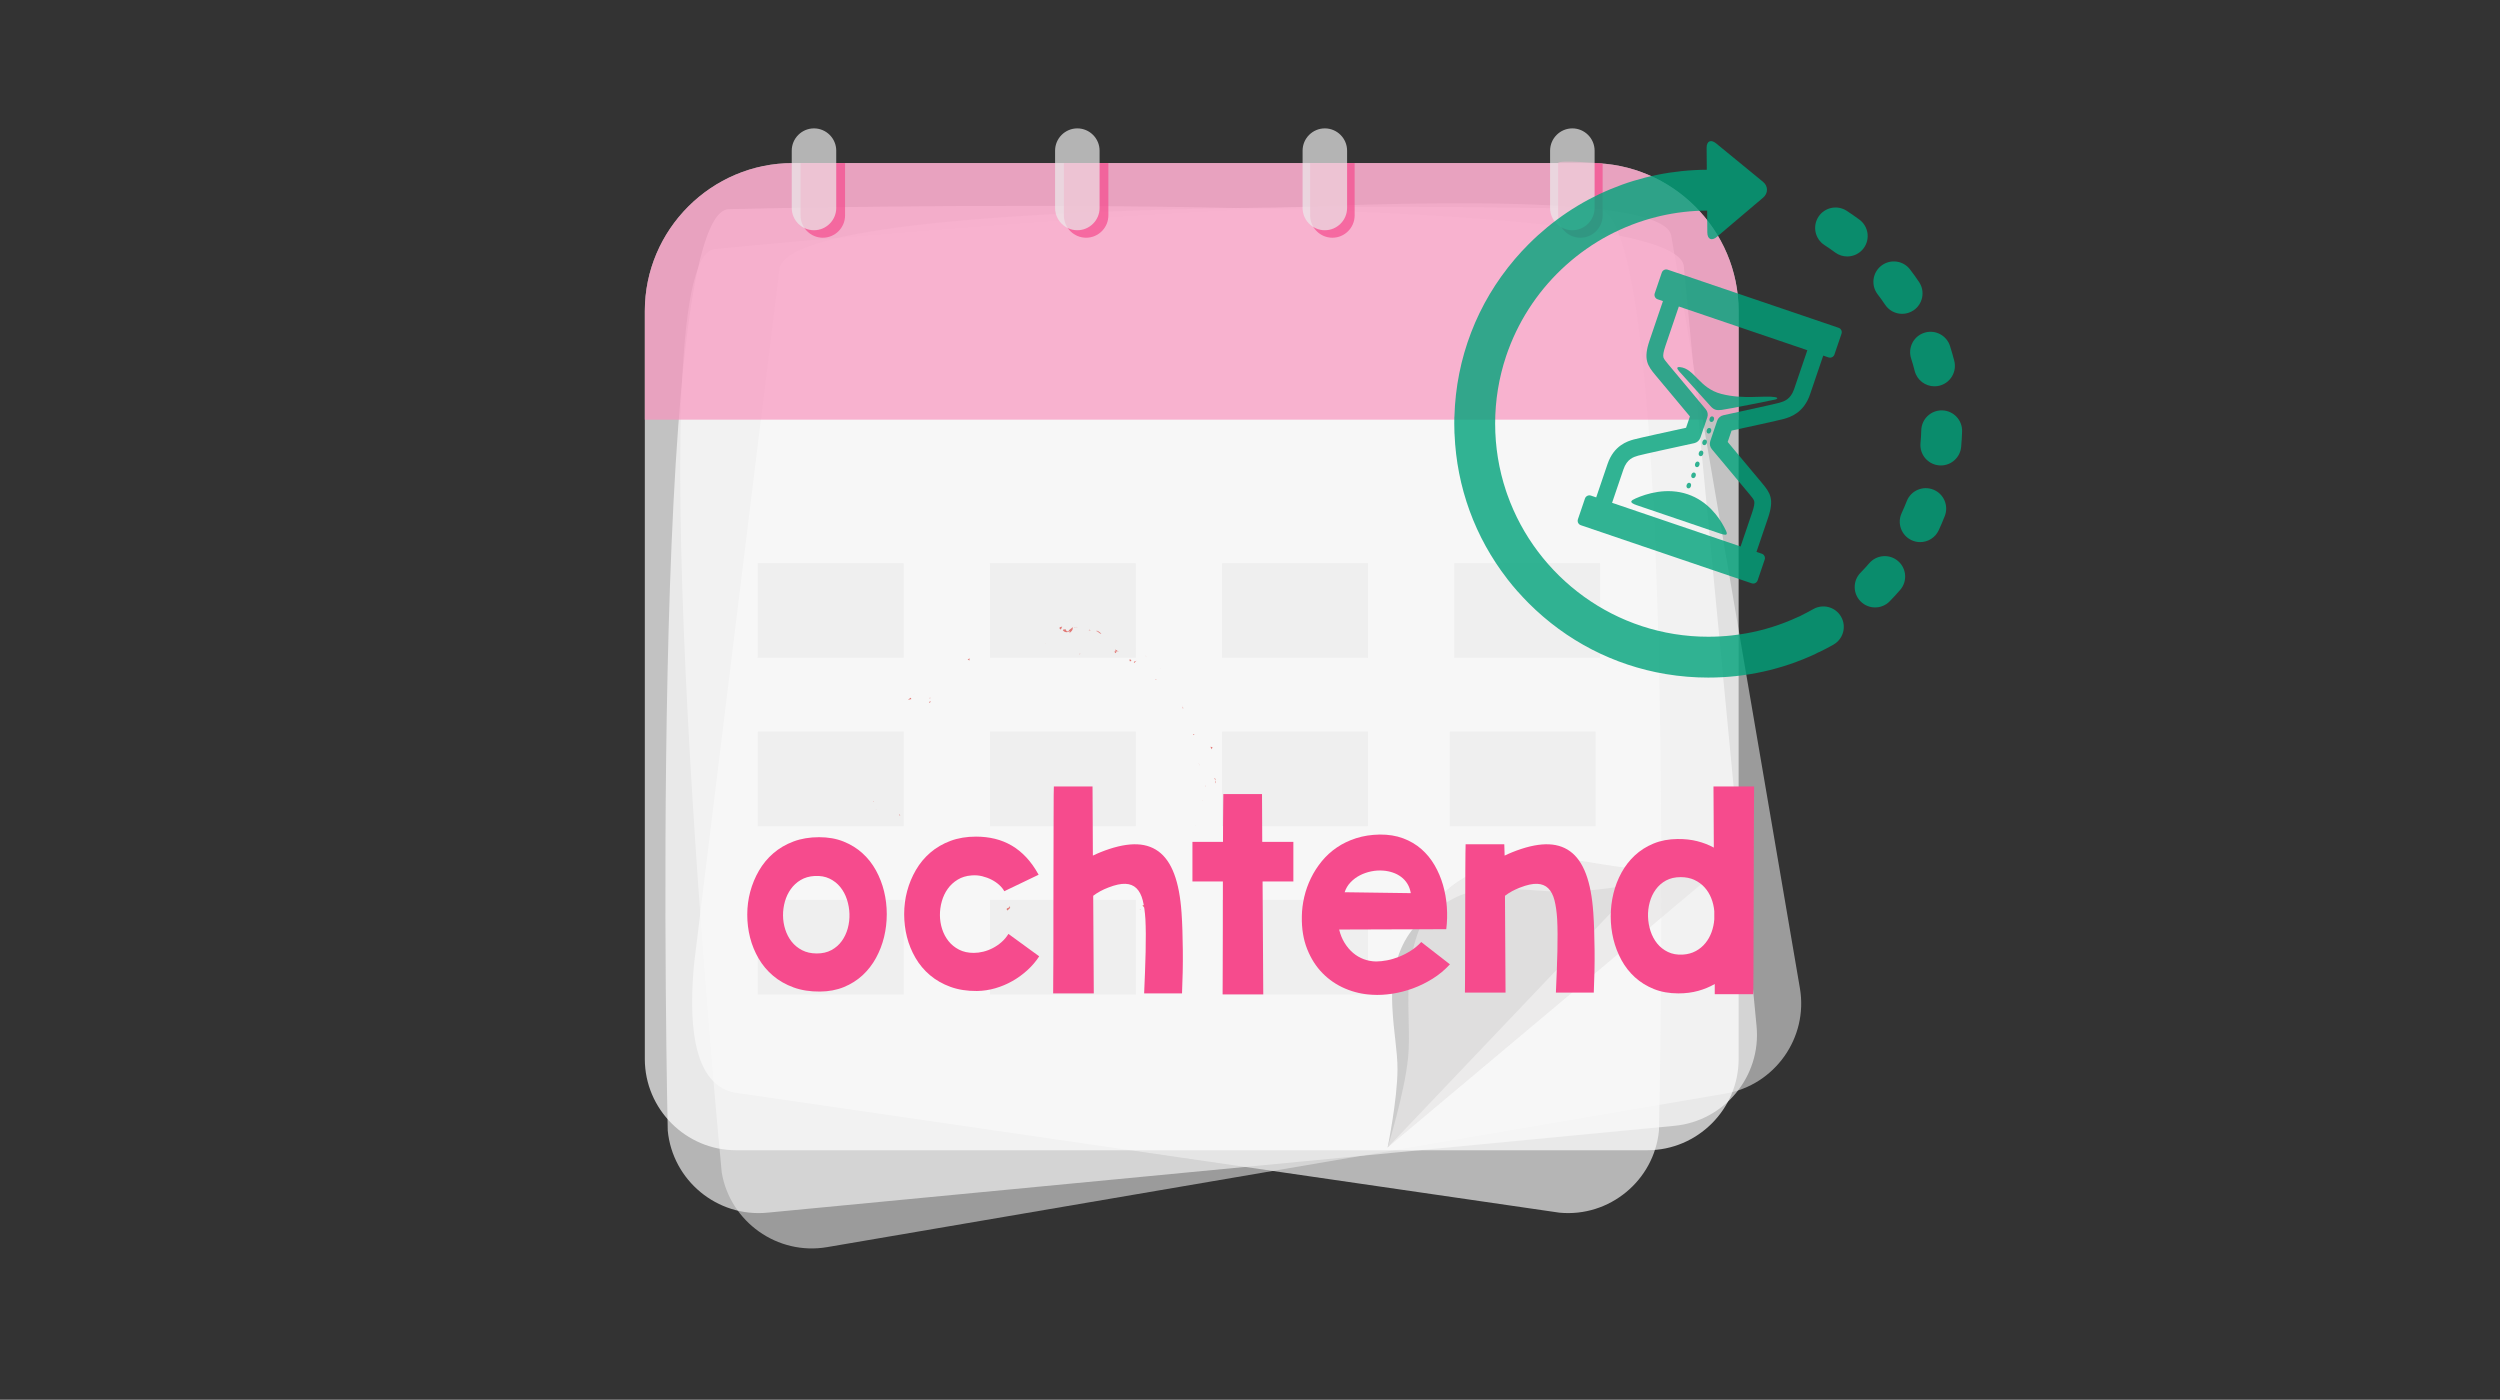 <svg version="1.1" xmlns="http://www.w3.org/2000/svg" xmlns:xlink="http://www.w3.org/1999/xlink" viewBox="0 0 768 430" enable-background="new 0 0 768 430" xml:space="preserve">
<rect x="0" y="0" width="768" height="430" fill="#333333" stroke="none"/>
<g id="Layer_3">
	<path opacity="0.7" fill="#C8C8C8" d="M530.031,335.94L254.07,383.12c-15.195,2.597-29.752-7.708-32.349-22.904
		c0,0-27.024-279.427-2.386-283.639c0,0,289.861-28.808,294.075-4.169l39.523,231.184
		C555.532,318.785,545.226,333.343,530.031,335.94z"/>
	<path opacity="0.7" fill="#EDEDED" d="M514.389,345.851l-278.691,26.684c-15.344,1.47-29.101-9.883-30.569-25.228
		c0,0-6.329-280.66,18.554-283.042c0,0,291.197-7.337,293.58,17.545l22.354,233.472
		C541.086,330.625,529.732,344.383,514.389,345.851z"/>
	<path opacity="0.7" fill="#EDEDED" d="M227.018,335.842l252.045,36.692c15.344,1.47,29.102-9.883,30.571-25.228
		c0,0,6.327-280.66-18.555-283.042c0,0-249.279-6.368-251.661,18.514L213.24,295.885
		C211.771,311.229,211.674,334.372,227.018,335.842z"/>
	<path opacity="0.7" fill="#FFFFFF" d="M506.08,353.354H226.115c-15.415,0-28.027-12.611-28.027-28.027V95.544
		c0-24.996,20.453-45.447,45.447-45.447H488.66c24.995,0,45.447,20.451,45.447,45.447v229.782
		C534.107,340.742,521.494,353.354,506.08,353.354z"/>
	<path opacity="0.7" fill="#F995BE" d="M534.107,128.917h-336.02V95.544c0-24.996,20.452-45.447,45.447-45.447h245.124
		c24.996,0,45.448,20.451,45.448,45.447V128.917z"/>
	<path opacity="0.7" fill="#F64B8D" d="M252.769,73.03L252.769,73.03c-3.76,0-6.836-3.077-6.836-6.835V50.097h13.67v16.099
		C259.604,69.954,256.529,73.03,252.769,73.03z"/>
	<path opacity="0.7" fill="#F64B8D" d="M333.656,73.03L333.656,73.03c-3.759,0-6.835-3.077-6.835-6.835V50.097h13.671v16.099
		C340.491,69.954,337.415,73.03,333.656,73.03z"/>
	<path opacity="0.7" fill="#F64B8D" d="M409.311,73.03L409.311,73.03c-3.76,0-6.836-3.077-6.836-6.835V50.097h13.671v16.099
		C416.146,69.954,413.069,73.03,409.311,73.03z"/>
	<path opacity="0.7" fill="#F64B8D" d="M485.495,73.03L485.495,73.03c-3.758,0-6.834-3.077-6.834-6.835c0,0,0-14.919,0-16.099
		c0-1.081,13.67,0.147,13.67,0.147v15.951C492.331,69.954,489.255,73.03,485.495,73.03z"/>
	<path opacity="0.7" fill="#EBEBEB" d="M330.958,70.729L330.958,70.729c-3.759,0-6.835-3.077-6.835-6.835v-17.62
		c0-3.759,3.076-6.835,6.835-6.835l0,0c3.759,0,6.835,3.076,6.835,6.835v17.62C337.793,67.653,334.717,70.729,330.958,70.729z"/>
	<path opacity="0.7" fill="#EBEBEB" d="M406.992,70.729L406.992,70.729c-3.76,0-6.836-3.077-6.836-6.835v-17.62
		c0-3.759,3.076-6.835,6.836-6.835l0,0c3.76,0,6.834,3.076,6.834,6.835v17.62C413.826,67.653,410.752,70.729,406.992,70.729z"/>
	<path opacity="0.7" fill="#EBEBEB" d="M483.024,70.729L483.024,70.729c-3.759,0-6.834-3.077-6.834-6.835v-17.62
		c0-3.759,3.075-6.835,6.834-6.835l0,0c3.76,0,6.837,3.076,6.837,6.835v17.62C489.861,67.653,486.784,70.729,483.024,70.729z"/>
	<path opacity="0.7" fill="#BABABA" d="M505.76,268.926l-79.481,83.573c0,0,3.007-14.714,3.03-23.959
		c0.014-5.875-1.186-10.996-1.591-19.432c-1.133-23.661,12.569-29.688,19.038-33.189c9.921-5.374,26.189-1.397,35.998-2.034
		C486.897,273.615,502.668,272.925,505.76,268.926z"/>
	<path opacity="0.7" fill="#E7E6E6" d="M532.09,263.667l-105.812,88.832c0,0,5.262-16.893,6.297-27.72
		c0.658-6.877-0.244-13.016,0.184-22.94c1.201-27.844,18.527-33.341,26.779-36.708c12.655-5.16,32.016,1.351,44.021,1.722
		C508.627,267.009,527.891,268,532.09,263.667z"/>
	<rect x="232.765" y="173.021" opacity="0.7" fill="#EBEBEB" width="44.822" height="29.059"/>
	<rect x="232.765" y="224.741" opacity="0.7" fill="#EBEBEB" width="44.822" height="29.06"/>
	<rect x="304.093" y="224.741" opacity="0.7" fill="#EBEBEB" width="44.821" height="29.06"/>
	<rect x="375.42" y="224.741" opacity="0.7" fill="#EBEBEB" width="44.822" height="29.06"/>
	<rect x="445.371" y="224.741" opacity="0.7" fill="#EBEBEB" width="44.822" height="29.06"/>
	<rect x="232.765" y="276.462" opacity="0.7" fill="#EBEBEB" width="44.822" height="29.058"/>
	<rect x="304.093" y="276.462" opacity="0.7" fill="#EBEBEB" width="44.821" height="29.058"/>
	<rect x="375.42" y="276.462" opacity="0.7" fill="#EBEBEB" width="44.822" height="29.058"/>
	<rect x="304.093" y="173.021" opacity="0.7" fill="#EBEBEB" width="44.821" height="29.059"/>
	<rect x="375.42" y="173.021" opacity="0.7" fill="#EBEBEB" width="44.822" height="29.059"/>
	<rect x="446.748" y="173.021" opacity="0.7" fill="#EBEBEB" width="44.821" height="29.059"/>
	<path opacity="0.7" fill="#EBEBEB" d="M250.056,70.729L250.056,70.729c-3.758,0-6.834-3.077-6.834-6.835v-17.62
		c0-3.759,3.076-6.835,6.834-6.835l0,0c3.76,0,6.836,3.076,6.836,6.835v17.62C256.892,67.653,253.815,70.729,250.056,70.729z"/>
	<g opacity="0.7">
		<g>
			<path fill="#DC4844" d="M325.577,192.675c-0.168,0.218-0.101,0.726,0.356,0.652l0.367-0.842L325.577,192.675z"/>
			<path fill="#DC4844" d="M328.489,194.483c0.28-0.185,0.592-0.43,0.807-0.742c0.214-0.311,0.332-0.681,0.206-1.094
				c-0.316,0.377-0.492,0.477-0.676,0.596c-0.184,0.12-0.376,0.267-0.703,0.731c-0.455,0.06-0.756-0.345-0.656-0.655
				c-0.089,0.105-0.259,0.036-0.445,0.021c-0.186-0.018-0.386,0.003-0.522,0.267c0.547,0.688,1.255,0.79,2.083,0.309
				C328.726,194.12,328.542,194.328,328.489,194.483z"/>
			<path fill="#DC4844" d="M363.232,216.984l-0.066-0.28C363.159,216.796,363.186,216.891,363.232,216.984z"/>
			<path fill="#DC4844" d="M370.344,241.603c-0.029-0.197-0.117-0.278-0.196-0.284C370.211,241.5,370.271,241.647,370.344,241.603z"
				/>
			<path fill="#DC4844" d="M369.311,245.955c0.032-0.091,0.047-0.168,0.072-0.251C369.297,245.796,369.248,245.892,369.311,245.955z
				"/>
			<path fill="#DC4844" d="M363.232,216.984c0,0,0.04,0.183,0.081,0.363c0.035,0.183,0.07,0.366,0.07,0.366
				C363.646,217.604,363.374,217.298,363.232,216.984z"/>
			<path fill="#DC4844" d="M334.848,193.458c-0.162,0.006-0.307,0.055-0.446,0.132c0.134-0.009,0.262-0.012,0.392-0.005
				C334.81,193.54,334.825,193.502,334.848,193.458z"/>
			<path fill="#DC4844" d="M355.294,208.794l-0.153-0.142c-0.112,0.031-0.235,0.082-0.365,0.146c0,0,0.13-0.003,0.26-0.005
				C355.167,208.794,355.294,208.794,355.294,208.794z"/>
			<path fill="#DC4844" d="M348.299,203.645c0.149,0.132,0.598-0.449,0.835-0.677c-0.258,0.193-0.459,0.236-0.635,0.19
				C348.423,203.275,348.356,203.43,348.299,203.645z"/>
			<path fill="#DC4844" d="M336.105,196.839c0,0-0.066,0.007-0.134,0.013c-0.067,0.008-0.134,0.017-0.134,0.017
				C335.908,196.855,336.022,196.854,336.105,196.839z"/>
			<path fill="#DC4844" d="M359.478,213.388c-0.074,0.081-0.128,0.166-0.15,0.228C359.397,213.557,359.445,213.478,359.478,213.388z
				"/>
			<path fill="#DC4844" d="M321.106,197.709c-0.003,0.052,0.011,0.084,0.011,0.13C321.166,197.761,321.178,197.708,321.106,197.709z
				"/>
			<path fill="#DC4844" d="M331.851,200.742l-0.144,0.045c-0.009,0.14-0.02,0.276-0.014,0.412L331.851,200.742z"/>
			<path fill="#DC4844" d="M367.231,253.565c0.013-0.012,0.014-0.018,0.022-0.031C367.22,253.317,367.207,253.434,367.231,253.565z"
				/>
			<path fill="#DC4844" d="M310.021,278.253c0.324,0.42-0.058,0.544-0.394,0.678c-0.334,0.137-0.627,0.294-0.1,0.812
				c-0.021-0.153,0.332-0.353,0.574-0.606C310.344,278.883,310.472,278.588,310.021,278.253z"/>
			<path fill="#DC4844" d="M335.065,193.605c0.126,0.018,0.254,0.045,0.378,0.085C335.278,193.623,335.161,193.596,335.065,193.605z
				"/>
			<path fill="#DC4844" d="M309.527,279.742l0,0.008l0.11,0.101C309.591,279.806,309.566,279.78,309.527,279.742z"/>
			<path fill="#DC4844" d="M360.148,269.812c0.125,0.05,0.245,0.053,0.364,0.05C360.449,269.823,360.351,269.799,360.148,269.812z"
				/>
			<path fill="#DC4844" d="M367.365,258.418l-0.204,0.288C367.269,258.602,367.326,258.506,367.365,258.418z"/>
			<path fill="#DC4844" d="M356.165,275.506c-0.175,0.069-0.286,0.028-0.416,0.257c0.042,0.015,0.076,0.021,0.115,0.023
				C355.87,275.652,355.933,275.544,356.165,275.506z"/>
			<path fill="#DC4844" d="M350.111,279.273c0.057,0.037,0.121,0.056,0.181,0.085c0.06-0.041,0.132-0.086,0.194-0.125
				L350.111,279.273z"/>
			<path fill="#DC4844" d="M297.242,202.508c0.237,0.139,0.415,0.318,0.569,0.503C297.522,202.561,298.599,202.006,297.242,202.508z
				"/>
			<path fill="#DC4844" d="M334.758,193.858c0.088-0.169,0.176-0.243,0.307-0.253c-0.092-0.013-0.183-0.019-0.272-0.021
				C334.746,193.685,334.717,193.784,334.758,193.858z"/>
			<path fill="#DC4844" d="M359.593,280.156c0,0-0.287,0.195-0.574,0.391c-0.144,0.097-0.286,0.195-0.398,0.264
				c-0.111,0.068-0.185,0.114-0.185,0.114C358.796,280.757,359.205,280.464,359.593,280.156z"/>
			<path fill="#DC4844" d="M269.23,248.897l-0.167-0.271C269.08,248.744,269.129,248.842,269.23,248.897z"/>
			<path fill="#DC4844" d="M355.021,283.275c-0.346-0.105-0.648-0.111-0.931-0.069c-0.024,0.078-0.06,0.151-0.054,0.244
				L355.021,283.275z"/>
			<path fill="#DC4844" d="M297.816,203.019c-0.003-0.002-0.005-0.007-0.005-0.007S297.812,203.017,297.816,203.019z"/>
			<path fill="#DC4844" d="M280.654,213.386c-0.004-0.006-0.008-0.009-0.009-0.011c0.173-0.178,0.318-0.333,0.415-0.427
				C280.972,213.035,280.856,213.163,280.654,213.386z M278.911,215.062c0.229-0.188,0.488-0.448,0.768-0.715
				c0.236,0.124,0.349,0.375,0.167,0.531c-0.011-0.105-0.145-0.089-0.325-0.03C279.341,214.908,279.114,215.007,278.911,215.062z
				 M285.865,215.632c-0.197,0.294-0.375,0.253-0.505,0.166c0.116-0.11,0.244-0.25,0.407-0.442
				c-0.009-0.028-0.013-0.064-0.024-0.095C285.804,215.392,285.855,215.517,285.865,215.632z"/>
			<path fill="#DC4844" d="M285.762,214.5c0.03-0.043,0.034-0.084,0.082-0.13c-0.096-0.008-0.183-0.01-0.265-0.004
				c0.014,0.089,0.027,0.176,0.043,0.257C285.669,214.581,285.718,214.538,285.762,214.5z"/>
			<path fill="#DC4844" d="M363.153,216.654l0.013,0.05c0.002-0.05,0.005-0.095,0.03-0.142
				C363.184,216.609,363.166,216.622,363.153,216.654z"/>
			<polygon fill="#DC4844" points="268.246,246.273 268.428,246.234 268.226,246.051 			"/>
			<path fill="#DC4844" d="M356.599,205.5c0.023-0.065,0.031-0.147-0.006-0.254C356.566,205.288,356.579,205.386,356.599,205.5z"/>
			<path fill="#DC4844" d="M352.245,201.905l-0.517-0.666C351.934,201.557,352.103,201.757,352.245,201.905z"/>
			<path fill="#DC4844" d="M348.755,199.263c-0.112,0.083-0.173,0.159-0.23,0.229c0.002,0.003,0.004,0.004,0.005,0.008
				L348.755,199.263z"/>
			<path fill="#DC4844" d="M372.093,259.727c-0.017,0.06-0.025,0.118-0.024,0.176C372.07,260.33,372.107,260.05,372.093,259.727z"/>
			<path fill="#DC4844" d="M372.996,239.086c0.147,0.207,0.292,0.409,0.392,0.631C373.417,239.35,373.41,239.064,372.996,239.086z"
				/>
			<path fill="#DC4844" d="M359.72,280.07c-0.001-0.005-0.004-0.005-0.005-0.012c-0.041,0.036-0.08,0.063-0.122,0.098L359.72,280.07
				z"/>
			<path fill="#DC4844" d="M373.421,240.671c0.128-0.371,0.092-0.677-0.033-0.954C373.362,240.02,373.294,240.375,373.421,240.671z"
				/>
			<path fill="#DC4844" d="M330.995,192.645l-0.206-0.063c-0.003,0.048-0.021,0.085-0.042,0.112L330.995,192.645z"/>
			<path fill="#DC4844" d="M330.748,192.694l-0.246,0.049C330.609,192.76,330.703,192.77,330.748,192.694z"/>
			<path fill="#DC4844" d="M329.985,192.863c0,0,0.129-0.03,0.258-0.061c0.064-0.015,0.129-0.03,0.177-0.042
				c0.049-0.01,0.081-0.017,0.081-0.017C330.333,192.717,330.124,192.67,329.985,192.863z"/>
			<path fill="#DC4844" d="M336.623,194.186l0.135-0.24C336.708,193.991,336.664,194.068,336.623,194.186z"/>
			<path fill="#DC4844" d="M338.338,194.608c-0.382-0.178-0.854-0.842-1.47-0.851l-0.11,0.188c0.188-0.153,0.458,0.095,0.743,0.336
				C337.785,194.526,338.081,194.763,338.338,194.608z"/>
			<path fill="#DC4844" d="M343.772,200.268c0,0-0.292-0.197-0.582-0.394c-0.144-0.101-0.294-0.192-0.405-0.263
				c-0.111-0.071-0.186-0.118-0.186-0.118c0.108,0.356,0.239,0.828-0.36,0.641c0.312,0.365,0.459,0.501,0.533,0.52
				c0.076,0.016,0.081-0.095,0.096-0.226C342.9,200.167,342.976,199.827,343.772,200.268z"/>
			<path fill="#DC4844" d="M347.354,202.639c-0.701-0.262-0.199,0.36-0.315,0.476C347.568,203.129,347.703,203.134,347.354,202.639z
				"/>
			<path fill="#DC4844" d="M367.109,225.446l-0.648,0.176C366.755,226.11,366.706,225.533,367.109,225.446z"/>
			<polygon fill="#DC4844" points="372.238,230.194 372.486,229.515 371.825,229.398 			"/>
			<polygon fill="#DC4844" points="368.346,234.658 368.212,234.438 368.603,235.308 			"/>
			<path fill="#DC4844" d="M350.974,278.159l0.515,0.663c0.135-0.144,0.104-0.439-0.005-0.626c-0.055-0.094-0.131-0.162-0.216-0.177
				C351.18,278.005,351.079,278.039,350.974,278.159z"/>
			<path fill="#DC4844" d="M329.671,282.092c-0.233-0.419-0.855-0.704-1.265-0.324C328.911,281.853,329.407,282.188,329.671,282.092
				z"/>
			<polygon fill="#DC4844" points="276.224,250.391 276.625,250.694 276.139,250.02 			"/>
		</g>
	</g>
</g>
<g id="Layer_5">
	<g opacity="0.8">
		<path fill="#00A27A" d="M548.046,128.677c1.807-0.522,6.035-1.747,8-7.527l4.05-11.909l1.629,0.554
			c0.745,0.253,1.563-0.149,1.816-0.895l2.173-6.389c0.253-0.746-0.149-1.563-0.896-1.816L512.32,82.844
			c-0.745-0.253-1.563,0.149-1.816,0.895l-2.173,6.389c-0.253,0.745,0.15,1.563,0.896,1.816l1.629,0.554l-4.122,12.125
			c-1.947,5.725-0.659,7.658,1.783,10.583l10.623,12.722l-1.184,3.482c-4.064,0.882-14.688,3.197-16.118,3.61
			c-1.805,0.522-6.034,1.746-8,7.527l-3.486,10.253l-1.629-0.554c-0.745-0.253-1.563,0.149-1.817,0.895l-2.172,6.389
			c-0.254,0.746,0.149,1.562,0.895,1.816l52.498,17.85c0.746,0.254,1.562-0.149,1.816-0.895l2.172-6.388
			c0.255-0.746-0.148-1.563-0.895-1.816l-1.628-0.554l3.56-10.471c1.947-5.724,0.66-7.657-1.783-10.582l-10.623-12.721l1.184-3.482
			C535.993,131.405,546.615,129.091,548.046,128.677z M525.86,137.962l11.552,13.833c0.887,1.062,1.355,1.642,1.483,2.172
			c0.153,0.637-0.052,1.765-0.624,3.447l-3.561,10.47l-39.479-13.424l3.486-10.253c1.101-3.237,3.096-3.814,4.553-4.235
			c1.139-0.329,10.91-2.472,17.2-3.832c0.884-0.192,1.604-0.833,1.896-1.689l2.119-6.234c0.289-0.851,0.114-1.792-0.461-2.482
			l-11.518-13.79l-0.034-0.042c-0.887-1.062-1.356-1.641-1.483-2.171c-0.152-0.637,0.051-1.764,0.623-3.447l4.123-12.125
			l39.48,13.424l-4.05,11.909c-1.101,3.236-3.096,3.814-4.552,4.235c-1.139,0.329-10.91,2.472-17.201,3.832
			c-0.884,0.191-1.604,0.832-1.895,1.689l-2.119,6.233C525.109,136.332,525.285,137.272,525.86,137.962z"/>
		<path fill="#00A27A" d="M528.907,125.923c2.354-0.292,16.647-3.225,16.647-3.225s1.139-0.467-0.278-0.706
			c-3.358-0.566-9.614,0.79-16.471-0.976s-8.263-7.826-12.718-8.239c-0.971-0.09-1.11,0.294-0.261,1.278
			c0.847,0.984,8.568,9.521,9.632,10.695C526.521,125.925,527.29,126.124,528.907,125.923z"/>
		<path fill="#00A27A" d="M502.493,153.104c-1.47,0.65-2.262,1.215,0.314,2.09c2.1,0.714,23.122,7.862,25.795,8.771
			c2.671,0.908,1.943-0.349,1.096-1.968c-1.635-3.126-5.078-8.066-11.219-10.154C512.049,149.656,505.768,151.655,502.493,153.104z"
			/>
		
			<ellipse transform="matrix(0.322 -0.947 0.947 0.322 234.368 585.289)" fill="#00A27A" cx="525.92" cy="128.973" rx="0.88" ry="0.69"/>
		
			<ellipse transform="matrix(0.322 -0.947 0.947 0.322 230.682 586.668)" fill="#00A27A" cx="524.774" cy="132.342" rx="0.881" ry="0.689"/>
		
			<ellipse transform="matrix(-0.322 0.947 -0.947 -0.322 820.78 -316.29)" fill="#00A27A" cx="523.628" cy="135.711" rx="0.881" ry="0.69"/>
		
			<ellipse transform="matrix(-0.322 0.947 -0.947 -0.322 822.496 -310.726)" fill="#00A27A" cx="522.484" cy="139.08" rx="0.88" ry="0.689"/>
		
			<ellipse transform="matrix(-0.322 0.947 -0.947 -0.322 824.171 -305.186)" fill="#00A27A" cx="521.338" cy="142.449" rx="0.88" ry="0.689"/>
		
			<ellipse transform="matrix(-0.322 0.947 -0.947 -0.322 825.845 -299.647)" fill="#00A27A" cx="520.192" cy="145.818" rx="0.88" ry="0.689"/>
		
			<ellipse transform="matrix(-0.322 0.947 -0.947 -0.322 827.208 -294.326)" fill="#00A27A" cx="519.047" cy="149.187" rx="0.881" ry="0.688"/>
		<path fill="#00A27A" d="M557.049,187.113c-1.151,0.653-2.34,1.278-3.529,1.858c-0.192,0.094-0.378,0.197-0.557,0.308
			c-0.191,0.067-0.382,0.144-0.569,0.231c-5.161,2.406-10.543,4.101-16.088,5.083c-0.07,0.011-0.142,0.015-0.213,0.027
			c-1.307,0.231-2.637,0.423-3.953,0.574c-0.014,0.002-0.028,0.005-0.043,0.008c-2.416,0.267-4.859,0.402-7.328,0.402
			c-28.463,0-52.738-18.264-61.731-43.687c-0.137-0.388-0.272-0.775-0.401-1.164c-2.155-6.483-3.326-13.412-3.326-20.609
			c0-7.214,1.175-14.157,3.341-20.652c0.047-0.142,0.092-0.283,0.141-0.425c0.129-0.378,0.264-0.755,0.399-1.131
			c0.063-0.176,0.128-0.352,0.193-0.527c7.474-20.116,24.569-35.591,45.665-40.812c0.013-0.003,0.026-0.004,0.04-0.007
			c0.312-0.077,0.626-0.152,0.94-0.225c0.036-0.008,0.069-0.021,0.104-0.029c4.602-1.055,9.388-1.622,14.299-1.647l0.056,6.73
			c0.018,2.09,1.337,2.693,2.93,1.343l14.217-12.051c1.593-1.351,1.575-3.54-0.042-4.864l-14.416-11.811
			c-1.615-1.323-2.924-0.697-2.906,1.392l0.057,6.717c-20.671,0.115-40.086,8.213-54.715,22.842c-1.441,1.441-2.817,2.93-4.129,4.46
			c-0.008,0.009-0.017,0.017-0.024,0.025c-0.049,0.056-0.094,0.116-0.143,0.172c-11.515,13.512-18.006,30.353-18.516,48.218
			c-0.013,0.139-0.027,0.277-0.031,0.418c-0.014,0.597-0.021,1.202-0.021,1.801c0,0.982,0.02,1.979,0.057,2.959
			c0.004,0.115,0.02,0.227,0.03,0.34c0.66,16.278,6.289,31.667,16.164,44.415c0.032,0.044,0.06,0.091,0.094,0.134
			c0.965,1.246,1.984,2.479,3.027,3.666c0.067,0.076,0.141,0.143,0.211,0.215c1.055,1.19,2.146,2.357,3.28,3.492
			c11.581,11.582,26.164,19.07,41.994,21.745c0.048,0.009,0.097,0.019,0.146,0.028c0.035,0.005,0.07,0.008,0.106,0.013
			c4.227,0.701,8.542,1.062,12.911,1.062c11.501,0,22.577-2.447,32.926-7.27c0.224-0.104,0.435-0.222,0.639-0.349
			c0.23-0.081,0.459-0.174,0.684-0.284c1.42-0.693,2.838-1.438,4.214-2.216c3.013-1.708,4.074-5.535,2.367-8.549
			C563.892,186.466,560.063,185.407,557.049,187.113z"/>
		<path fill="#00A27A" d="M579.126,93.636c1.21,1.802,3.192,2.774,5.211,2.774c1.203,0,2.42-0.345,3.493-1.067
			c2.875-1.932,3.64-5.83,1.707-8.705c-0.881-1.312-1.813-2.613-2.773-3.866c-2.105-2.752-6.042-3.275-8.794-1.171
			c-2.751,2.105-3.275,6.042-1.17,8.793C577.604,91.447,578.388,92.537,579.126,93.636z"/>
		<path fill="#00A27A" d="M587.092,110.108c0.403,1.26,0.774,2.552,1.102,3.84c0.724,2.837,3.275,4.725,6.074,4.725
			c0.513,0,1.034-0.063,1.555-0.196c3.355-0.855,5.384-4.271,4.528-7.627c-0.391-1.531-0.832-3.068-1.312-4.567
			c-1.057-3.299-4.587-5.118-7.887-4.061C587.854,103.279,586.034,106.81,587.092,110.108z"/>
		<path fill="#00A27A" d="M583.096,172.368c-2.621-2.266-6.581-1.979-8.848,0.642c-0.867,1.003-1.775,1.992-2.701,2.938
			c-2.421,2.479-2.375,6.45,0.103,8.872c1.221,1.192,2.803,1.786,4.384,1.786c1.63,0,3.259-0.632,4.487-1.89
			c1.102-1.128,2.184-2.305,3.217-3.5C586.004,178.595,585.716,174.634,583.096,172.368z"/>
		<path fill="#00A27A" d="M596.673,126.071c-3.469-0.104-6.354,2.62-6.457,6.082c-0.039,1.327-0.121,2.668-0.242,3.987
			c-0.316,3.45,2.223,6.503,5.673,6.82c0.195,0.018,0.388,0.026,0.581,0.026c3.204,0,5.939-2.444,6.238-5.699
			c0.145-1.574,0.242-3.174,0.289-4.758C602.858,129.066,600.136,126.175,596.673,126.071z"/>
		<path fill="#00A27A" d="M593.883,150.395c-3.228-1.264-6.865,0.328-8.128,3.554c-0.483,1.234-1.012,2.471-1.569,3.675
			c-1.456,3.143-0.089,6.871,3.055,8.329c0.854,0.395,1.751,0.583,2.633,0.583c2.368,0,4.635-1.348,5.696-3.637
			c0.664-1.433,1.291-2.905,1.867-4.375C598.699,155.297,597.109,151.658,593.883,150.395z"/>
		<path fill="#00A27A" d="M572.521,76.245c2.062-2.784,1.476-6.712-1.309-8.774c-1.268-0.938-2.583-1.851-3.907-2.712
			c-2.903-1.888-6.789-1.065-8.678,1.839c-1.888,2.905-1.065,6.79,1.838,8.678c1.113,0.723,2.217,1.49,3.282,2.278
			c1.122,0.831,2.431,1.232,3.729,1.232C569.396,78.786,571.291,77.907,572.521,76.245z"/>
	</g>
</g>
<g id="Layer_2">
	<g>
		<path fill="#F64B8D" d="M251.883,304.609c-3,0.023-5.695-0.398-8.086-1.266s-4.482-2.057-6.275-3.568s-3.282-3.281-4.465-5.309
			c-1.184-2.027-2.062-4.178-2.637-6.451c-0.575-2.273-0.861-4.617-0.861-7.031s0.304-4.764,0.914-7.049
			c0.609-2.285,1.506-4.447,2.689-6.486c1.183-2.039,2.66-3.82,4.43-5.344c1.77-1.523,3.826-2.725,6.17-3.604
			c2.343-0.879,4.969-1.318,7.875-1.318c2.789,0,5.291,0.445,7.506,1.336s4.154,2.092,5.818,3.604
			c1.664,1.512,3.046,3.275,4.148,5.291c1.102,2.016,1.928,4.154,2.479,6.416c0.55,2.262,0.826,4.594,0.826,6.996
			s-0.276,4.74-0.826,7.014c-0.551,2.273-1.377,4.418-2.479,6.434c-1.102,2.016-2.473,3.785-4.113,5.309
			c-1.641,1.523-3.557,2.736-5.748,3.639C257.056,304.123,254.602,304.586,251.883,304.609z M250.266,269.102
			c-1.641,0.094-3.071,0.504-4.289,1.23c-1.219,0.727-2.232,1.658-3.041,2.795s-1.412,2.408-1.811,3.814
			c-0.399,1.406-0.592,2.842-0.58,4.307c0.012,1.465,0.24,2.895,0.686,4.289c0.445,1.395,1.095,2.637,1.951,3.727
			c0.855,1.09,1.928,1.969,3.217,2.637c1.289,0.668,2.8,1.002,4.535,1.002c1.71,0,3.205-0.346,4.482-1.037
			c1.277-0.691,2.332-1.611,3.164-2.76c0.832-1.148,1.447-2.449,1.846-3.902c0.398-1.453,0.574-2.936,0.527-4.447
			c-0.047-1.512-0.305-2.988-0.773-4.43c-0.469-1.441-1.148-2.713-2.039-3.814c-0.891-1.102-1.992-1.969-3.305-2.602
			C253.523,269.277,252,269.008,250.266,269.102z"/>
		<path fill="#F64B8D" d="M319.242,293.781c-0.984,1.523-2.18,2.93-3.586,4.219s-2.941,2.408-4.605,3.357
			c-1.665,0.949-3.428,1.693-5.291,2.232s-3.756,0.82-5.678,0.844c-3,0.023-5.695-0.398-8.086-1.266s-4.482-2.057-6.275-3.568
			s-3.282-3.281-4.465-5.309c-1.184-2.027-2.062-4.178-2.637-6.451c-0.575-2.273-0.861-4.617-0.861-7.031s0.304-4.764,0.914-7.049
			c0.609-2.285,1.506-4.447,2.689-6.486c1.183-2.039,2.66-3.82,4.43-5.344c1.77-1.523,3.826-2.725,6.17-3.604
			c2.343-0.879,4.969-1.318,7.875-1.318c2.039,0,3.973,0.223,5.801,0.668s3.545,1.137,5.15,2.074
			c1.605,0.938,3.099,2.145,4.482,3.621c1.383,1.477,2.648,3.258,3.797,5.344l-10.547,5.062c-0.352-0.656-0.867-1.295-1.547-1.916
			c-0.68-0.621-1.465-1.16-2.355-1.617c-0.891-0.457-1.858-0.814-2.9-1.072c-1.043-0.258-2.127-0.34-3.252-0.246
			c-1.617,0.117-3.041,0.551-4.271,1.301s-2.25,1.693-3.059,2.83s-1.412,2.414-1.811,3.832c-0.399,1.418-0.592,2.854-0.58,4.307
			c0.012,1.453,0.24,2.865,0.686,4.236c0.445,1.371,1.095,2.596,1.951,3.674c0.855,1.078,1.928,1.951,3.217,2.619
			c1.289,0.668,2.8,1.002,4.535,1.002c0.937,0,1.91-0.123,2.918-0.369c1.007-0.246,1.986-0.615,2.936-1.107s1.84-1.102,2.672-1.828
			c0.832-0.727,1.541-1.57,2.127-2.531L319.242,293.781z"/>
		<path fill="#F64B8D" d="M335.73,262.844c0.375-0.188,0.75-0.363,1.125-0.527c0.375-0.164,0.761-0.328,1.16-0.492
			c3.89-1.57,7.312-2.391,10.266-2.461s5.467,0.645,7.541,2.145s3.703,3.82,4.887,6.961c1.183,3.141,1.939,7.148,2.268,12.023
			c0.117,1.688,0.205,3.504,0.264,5.449c0.058,1.945,0.1,3.973,0.123,6.082c0.023,2.109,0.012,4.277-0.035,6.504
			c-0.047,2.227-0.118,4.441-0.211,6.645H351.48c0.093-2.156,0.181-4.312,0.264-6.469c0.082-2.156,0.146-4.23,0.193-6.223
			c0.047-1.992,0.064-3.85,0.053-5.572c-0.012-1.723-0.053-3.24-0.123-4.553c-0.141-2.273-0.417-4.207-0.826-5.801
			c-0.41-1.594-1.049-2.818-1.916-3.674c-0.867-0.855-1.999-1.312-3.393-1.371c-1.395-0.059-3.146,0.322-5.256,1.143
			c-1.781,0.68-3.328,1.523-4.641,2.531l0.176,29.988h-12.48c0-0.82,0.005-2.033,0.018-3.639c0.012-1.605,0.023-3.492,0.035-5.66
			c0.012-2.168,0.018-4.553,0.018-7.154s0-5.309,0-8.121s0.005-5.666,0.018-8.561c0.012-2.895,0.018-5.707,0.018-8.438
			s0.005-5.326,0.018-7.787c0.012-2.461,0.018-4.67,0.018-6.627s0.005-3.592,0.018-4.904c0.012-1.312,0.029-2.203,0.053-2.672
			h11.883L335.73,262.844z"/>
		<path fill="#F64B8D" d="M375.703,258.625c0-1.688,0.005-3.34,0.018-4.957c0.012-1.617,0.023-3.088,0.035-4.412
			c0.012-1.324,0.023-2.455,0.035-3.393c0.012-0.938,0.018-1.582,0.018-1.934h11.883l0.07,14.695h9.562v12.164h-9.457l0.211,34.699
			h-12.48c0-0.703,0.005-1.74,0.018-3.111c0.012-1.371,0.018-2.971,0.018-4.799s0.005-3.832,0.018-6.012
			c0.012-2.18,0.018-4.436,0.018-6.768s0-4.688,0-7.066s0-4.693,0-6.943h-9.352v-12.164H375.703z"/>
		<path fill="#F64B8D" d="M445.418,296.242c-1.547,1.688-3.299,3.146-5.256,4.377s-3.99,2.232-6.1,3.006s-4.236,1.324-6.381,1.652
			s-4.178,0.434-6.1,0.316c-2.906-0.141-5.684-0.773-8.332-1.898s-4.969-2.701-6.961-4.729s-3.568-4.5-4.729-7.418
			s-1.705-6.252-1.635-10.002c0.023-1.992,0.27-3.99,0.738-5.994s1.154-3.932,2.057-5.783s2.016-3.586,3.34-5.203
			s2.865-3.023,4.623-4.219s3.732-2.145,5.924-2.848s4.6-1.078,7.225-1.125c2.672-0.023,5.074,0.363,7.207,1.16
			s4.002,1.898,5.607,3.305s2.959,3.059,4.061,4.957s1.963,3.926,2.584,6.082s1.014,4.395,1.178,6.715s0.105,4.605-0.176,6.855
			l-32.906,0.105c0.375,1.547,0.938,2.924,1.688,4.131s1.617,2.227,2.602,3.059s2.074,1.471,3.27,1.916s2.449,0.68,3.762,0.703
			c1.031,0,2.162-0.117,3.393-0.352s2.473-0.604,3.727-1.107s2.467-1.131,3.639-1.881s2.215-1.629,3.129-2.637L445.418,296.242z
			 M433.395,274.375c-0.188-1.102-0.539-2.068-1.055-2.9s-1.16-1.535-1.934-2.109s-1.635-1.02-2.584-1.336s-1.928-0.51-2.936-0.58
			c-1.219-0.094-2.449-0.012-3.691,0.246s-2.402,0.668-3.48,1.23s-2.027,1.277-2.848,2.145s-1.418,1.875-1.793,3.023
			L433.395,274.375z"/>
		<path fill="#F64B8D" d="M462.223,262.844c0.375-0.188,0.75-0.363,1.125-0.527s0.762-0.328,1.16-0.492
			c3.891-1.57,7.312-2.391,10.266-2.461s5.467,0.645,7.541,2.145s3.703,3.82,4.887,6.961s1.939,7.148,2.268,12.023
			c0.117,1.688,0.205,3.492,0.264,5.414s0.1,3.92,0.123,5.994s0.012,4.213-0.035,6.416s-0.117,4.406-0.211,6.609h-11.637
			c0.094-2.156,0.182-4.301,0.264-6.434s0.146-4.178,0.193-6.135s0.064-3.785,0.053-5.484s-0.053-3.205-0.123-4.518
			c-0.141-2.273-0.416-4.207-0.826-5.801s-1.049-2.818-1.916-3.674s-1.998-1.312-3.393-1.371s-3.146,0.322-5.256,1.143
			c-1.781,0.68-3.328,1.523-4.641,2.531l0.176,29.742h-12.48c0.023-1.008,0.035-2.373,0.035-4.096s0.006-3.662,0.018-5.818
			s0.018-4.453,0.018-6.891s0.006-4.881,0.018-7.33s0.018-4.834,0.018-7.154s0.006-4.441,0.018-6.363s0.023-3.58,0.035-4.975
			s0.029-2.373,0.053-2.936h11.883L462.223,262.844z"/>
		<path fill="#F64B8D" d="M515.344,257.746c2.203-0.023,4.225,0.199,6.064,0.668s3.533,1.125,5.08,1.969l-0.105-18.773h12.48
			c0,0.82-0.006,2.039-0.018,3.656s-0.023,3.51-0.035,5.678s-0.023,4.559-0.035,7.172s-0.018,5.332-0.018,8.156
			s-0.006,5.689-0.018,8.596s-0.023,5.73-0.035,8.473s-0.018,5.35-0.018,7.822s-0.006,4.688-0.018,6.645s-0.023,3.604-0.035,4.939
			s-0.029,2.227-0.053,2.672H526.77v-3.129c-1.547,0.891-3.246,1.594-5.098,2.109s-3.879,0.773-6.082,0.773
			c-2.789,0-5.291-0.445-7.506-1.336s-4.154-2.092-5.818-3.604s-3.047-3.275-4.148-5.291s-1.928-4.154-2.479-6.416
			s-0.826-4.594-0.826-6.996s0.275-4.74,0.826-7.014s1.377-4.418,2.479-6.434s2.473-3.785,4.113-5.309s3.557-2.736,5.748-3.639
			S512.625,257.77,515.344,257.746z M516.961,293.254c1.5-0.094,2.83-0.457,3.99-1.09s2.145-1.447,2.953-2.443
			s1.441-2.127,1.898-3.393s0.732-2.566,0.826-3.902v-2.531c-0.117-1.359-0.422-2.666-0.914-3.92s-1.166-2.361-2.021-3.322
			s-1.898-1.734-3.129-2.32s-2.654-0.879-4.271-0.879c-1.734,0-3.234,0.346-4.5,1.037s-2.314,1.611-3.146,2.76
			s-1.447,2.449-1.846,3.902s-0.574,2.936-0.527,4.447s0.305,2.988,0.773,4.43s1.148,2.713,2.039,3.814s1.992,1.969,3.305,2.602
			S515.227,293.348,516.961,293.254z"/>
	</g>
</g>
</svg>

